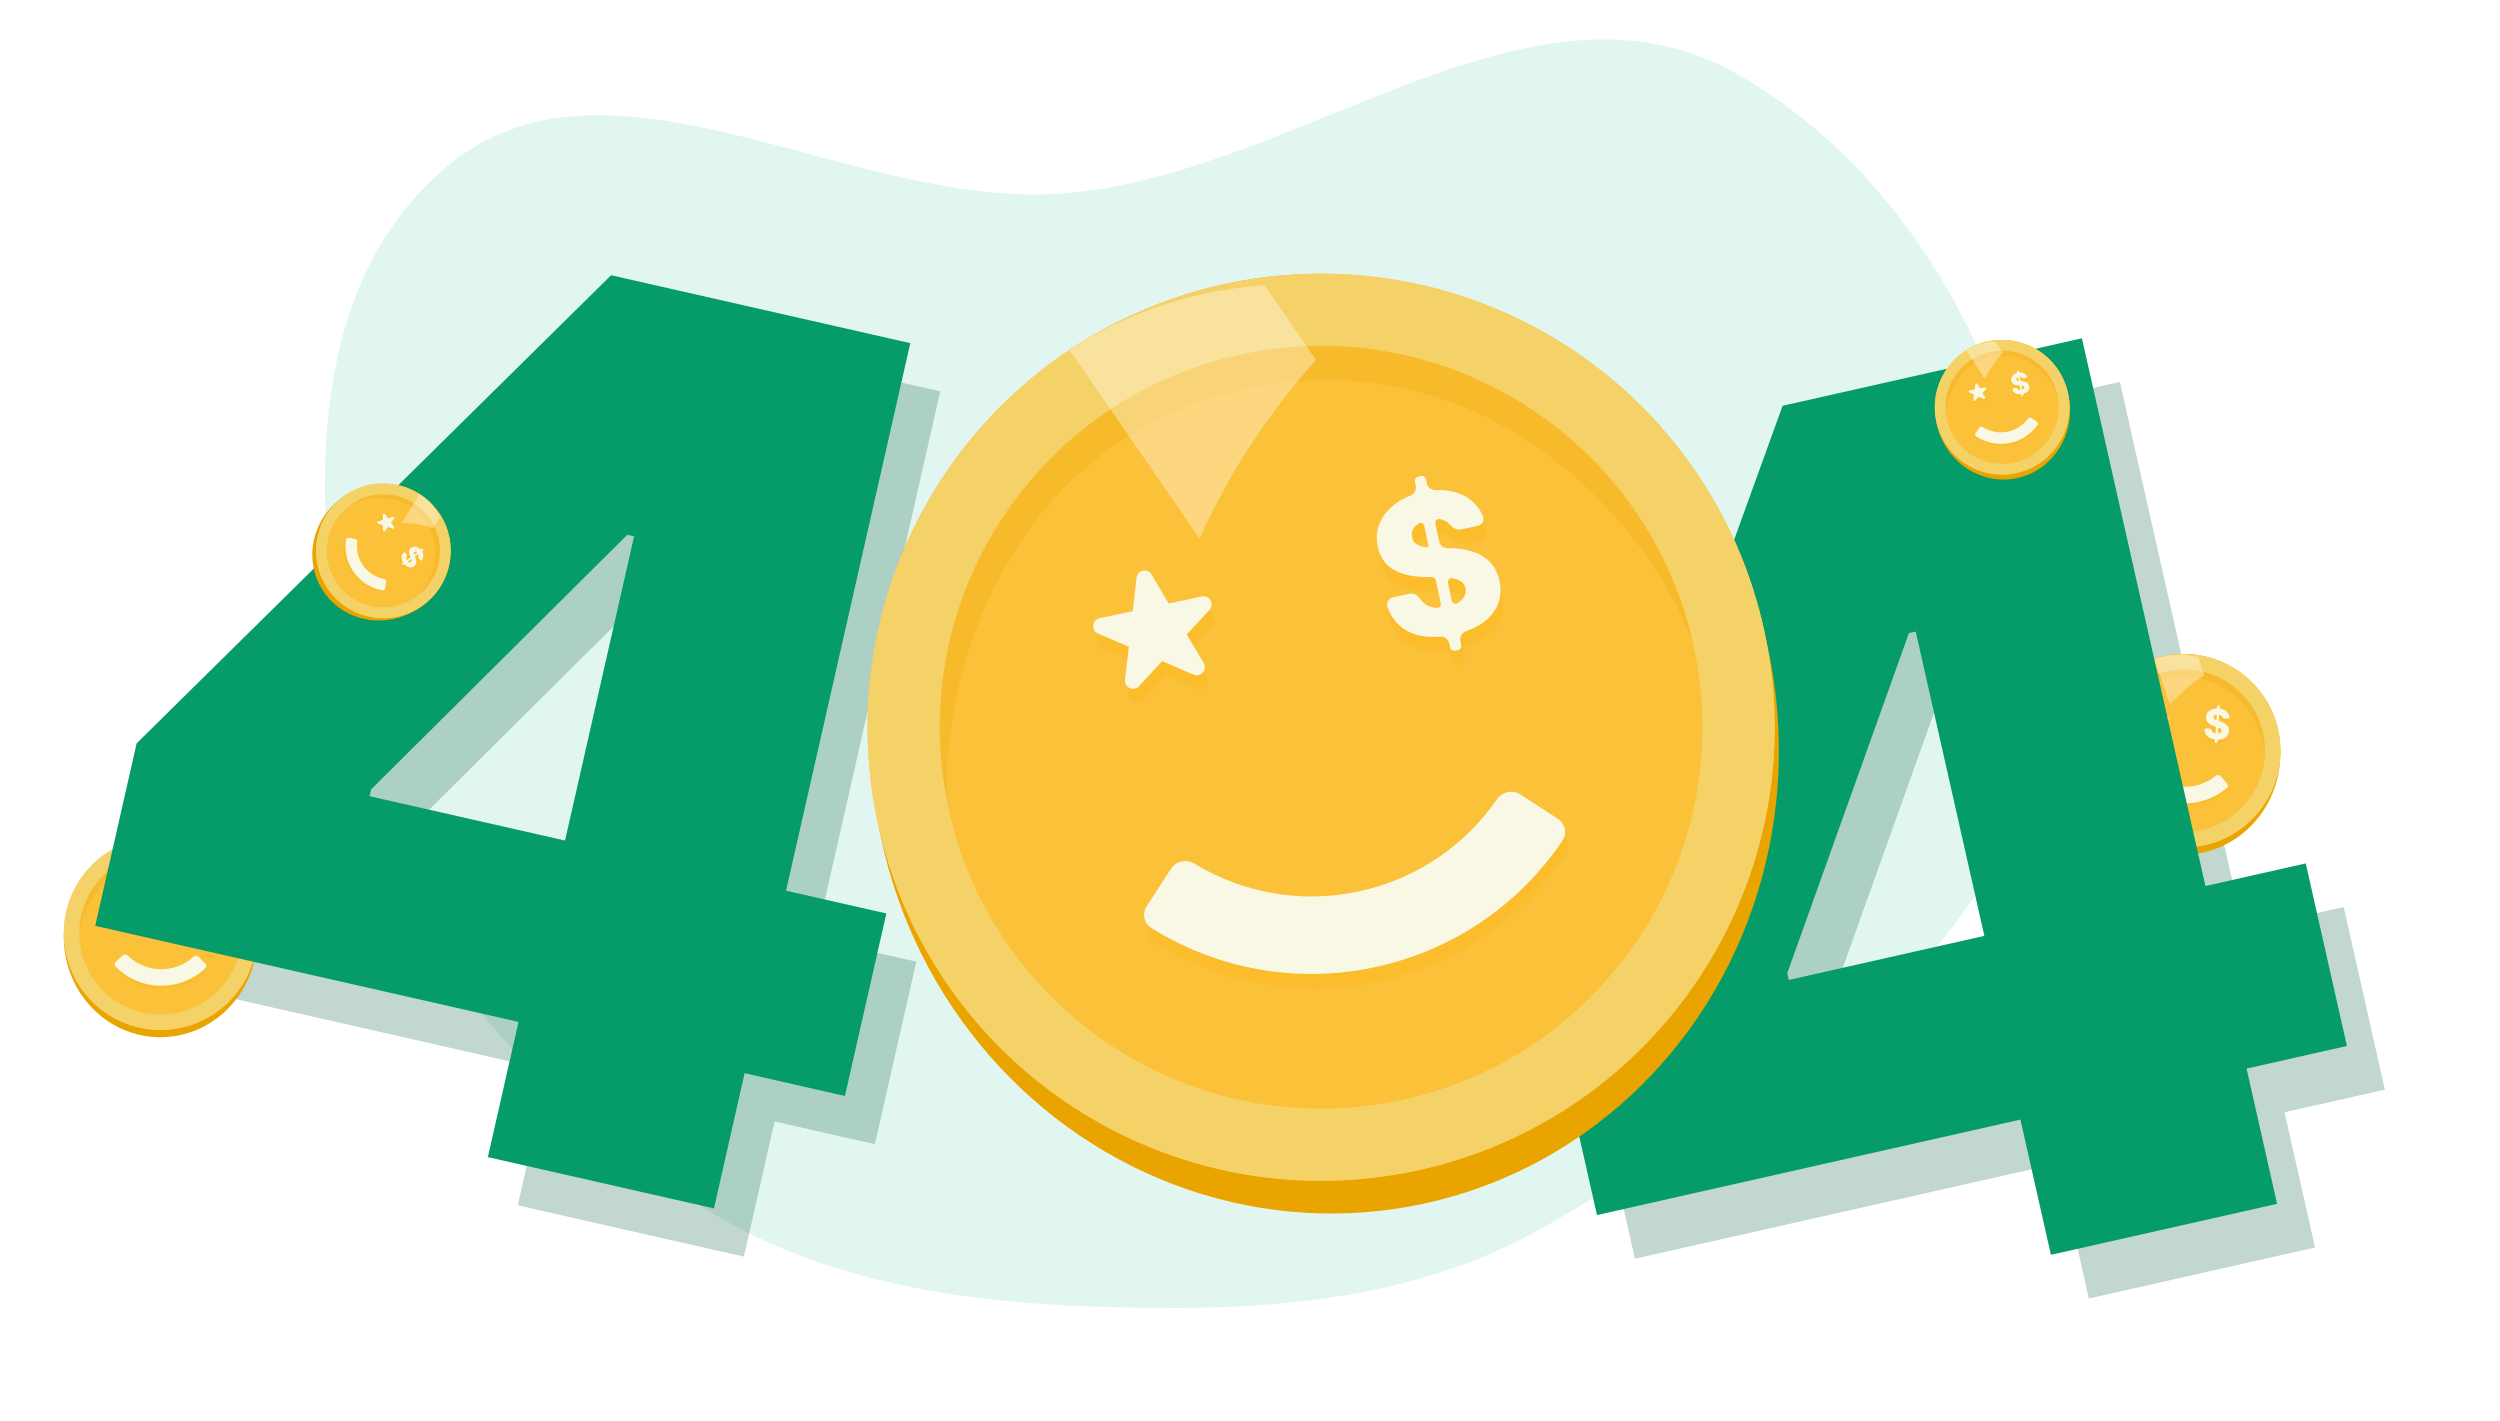 <svg width="978" height="556" viewBox="0 0 978 556" fill="none" xmlns="http://www.w3.org/2000/svg">
<rect width="978" height="530" transform="translate(0 0.5)" fill="white"/>
<path fill-rule="evenodd" clip-rule="evenodd" d="M415.297 75.698C507.922 68.918 598.307 -16.93 679.167 28.754C765.752 77.673 811.711 192.628 796.097 290.844C781.658 381.678 686.788 430.808 607.77 477.877C552.869 510.58 490.23 513.432 426.371 511.078C368.062 508.929 311.743 499.26 264.354 465.219C208.32 424.97 158.104 374.753 142.902 307.458C124.291 225.074 109.779 120.458 174.106 65.727C237.816 11.521 331.871 81.805 415.297 75.698Z" fill="#E2F6F1"/>
<g style="mix-blend-mode:multiply" opacity="0.24" filter="url(#filter0_f_1317_13226)">
<path d="M48.962 381.058L65.164 309.656L250.774 126.54L315.949 141.329L294.346 236.532L257.103 228.08L156.877 327.687L156.277 330.331L358.454 376.21L342.252 447.612L48.962 381.058ZM202.559 471.526L219.512 396.818L228.558 366.198L281.366 133.482L367.824 153.101L291.012 491.598L202.559 471.526Z" fill="#02563A"/>
</g>
<g style="mix-blend-mode:multiply" opacity="0.24" filter="url(#filter1_f_1317_13226)">
<path d="M639.579 492.41L623.474 420.986L712.205 175.814L777.401 161.114L798.874 256.345L761.619 264.745L714.019 397.79L714.616 400.435L916.856 354.834L932.96 426.258L639.579 492.41ZM817.159 507.965L800.309 433.235L795.296 401.702L742.807 168.914L829.291 149.413L905.639 488.015L817.159 507.965Z" fill="#02563A"/>
</g>
<g filter="url(#filter2_d_1317_13226)">
<ellipse cx="62.784" cy="365.386" rx="37.832" ry="39.244" transform="rotate(1.118 62.784 365.386)" fill="#E9A400"/>
<circle cx="62.812" cy="363.974" r="37.832" transform="rotate(1.118 62.812 363.974)" fill="#FAC139"/>
<g style="mix-blend-mode:multiply" opacity="0.24">
<path d="M63.234 335.086C42.271 334.677 32.709 353.378 31.067 362.79L30.108 358.865L34.246 344.592L45.263 334.735L57.901 328.628L78.72 332.564L92.667 343.802L96.358 362.088L94.579 364.03C93.541 354.503 84.198 335.495 63.234 335.086Z" fill="#E9A400"/>
</g>
<g style="mix-blend-mode:multiply" opacity="0.24">
<path fill-rule="evenodd" clip-rule="evenodd" d="M75.111 361.515C74.923 361.511 74.774 361.356 74.778 361.169L74.785 360.808C74.792 360.447 74.514 360.147 74.157 360.093C73.623 360.011 73.136 359.876 72.696 359.688C71.966 359.376 71.403 358.913 71.006 358.299C70.712 357.843 70.528 357.301 70.456 356.672C70.413 356.297 70.73 355.992 71.108 356L72.522 356.027C72.881 356.034 73.154 356.328 73.277 356.665C73.322 356.787 73.379 356.899 73.449 357.002C73.625 357.26 73.869 357.459 74.183 357.596C74.274 357.635 74.369 357.669 74.468 357.698C74.664 357.755 74.848 357.598 74.852 357.394L74.89 355.435C74.893 355.277 74.787 355.138 74.635 355.099L74.049 354.95C73.029 354.695 72.229 354.298 71.65 353.761C71.07 353.22 70.791 352.5 70.813 351.6C70.823 350.866 71.032 350.227 71.44 349.682C71.848 349.137 72.405 348.718 73.113 348.422C73.513 348.256 73.942 348.139 74.403 348.072C74.756 348.02 75.04 347.734 75.047 347.377L75.054 347.014C75.058 346.827 75.213 346.678 75.4 346.682L75.67 346.687C75.857 346.691 76.006 346.845 76.002 347.033L75.995 347.391C75.988 347.749 76.263 348.046 76.615 348.111C77.085 348.196 77.512 348.333 77.899 348.522C78.252 348.691 78.562 348.894 78.829 349.131C79.072 349.345 79.279 349.587 79.451 349.856C79.698 350.242 79.859 350.667 79.935 351.131C79.996 351.504 79.678 351.808 79.3 351.801L77.866 351.773C77.515 351.766 77.249 351.477 77.087 351.166C77.005 351.01 76.893 350.874 76.751 350.76C76.629 350.659 76.484 350.577 76.317 350.516C76.122 350.444 75.933 350.603 75.929 350.81L75.898 352.352C75.892 352.668 76.106 352.947 76.413 353.023L76.498 353.044C77.081 353.183 77.594 353.364 78.037 353.585C78.484 353.806 78.857 354.066 79.155 354.366C79.458 354.665 79.684 355.008 79.835 355.393C79.986 355.779 80.058 356.209 80.053 356.684C80.043 357.091 79.979 357.465 79.861 357.807C79.762 358.095 79.624 358.361 79.449 358.603C79.064 359.132 78.519 359.533 77.811 359.805C77.389 359.969 76.915 360.08 76.39 360.138C76.031 360.178 75.74 360.467 75.733 360.829L75.726 361.188C75.722 361.375 75.568 361.524 75.38 361.52L75.111 361.515ZM76.275 357.677C76.243 357.689 76.21 357.7 76.177 357.71C75.979 357.77 75.796 357.604 75.8 357.397L75.83 355.881C75.834 355.654 76.058 355.494 76.267 355.583C76.28 355.589 76.293 355.595 76.305 355.6C76.316 355.605 76.327 355.61 76.338 355.615C76.617 355.736 76.822 355.879 76.954 356.044C77.086 356.205 77.152 356.398 77.151 356.622C77.143 356.862 77.063 357.072 76.913 357.255C76.763 357.437 76.55 357.578 76.275 357.677ZM74.606 350.48C74.802 350.416 74.985 350.583 74.981 350.79L74.948 352.446C74.946 352.543 74.852 352.61 74.761 352.576C74.592 352.511 74.442 352.441 74.311 352.363L74.211 352.298C74.063 352.191 73.95 352.069 73.871 351.932C73.797 351.795 73.765 351.638 73.776 351.461C73.781 351.332 73.807 351.212 73.854 351.102C73.886 351.027 73.927 350.957 73.978 350.891C74.105 350.723 74.292 350.594 74.541 350.502C74.562 350.494 74.584 350.487 74.606 350.48ZM52.742 352.263L51.911 349.58C51.718 348.956 50.84 348.939 50.623 349.555L49.688 352.203L46.863 352.143C46.2 352.129 45.913 352.976 46.447 353.368L48.689 355.015L47.756 357.624C47.535 358.243 48.234 358.784 48.777 358.413L51.125 356.812L53.41 358.504C53.938 358.895 54.658 358.382 54.461 357.755L53.631 355.112L55.935 353.553C56.484 353.182 56.23 352.324 55.567 352.313L52.742 352.263ZM80.255 378.974C75.624 383.268 69.396 385.84 62.585 385.707C55.774 385.574 49.651 382.761 45.191 378.29C44.674 377.771 44.707 376.934 45.235 376.427L47.924 373.84C48.481 373.305 49.37 373.346 49.922 373.886C53.229 377.12 57.725 379.149 62.711 379.247C67.697 379.344 72.269 377.492 75.699 374.389C76.272 373.871 77.162 373.864 77.698 374.421L80.284 377.111C80.791 377.638 80.791 378.476 80.255 378.974Z" fill="#FDB002"/>
</g>
<path fill-rule="evenodd" clip-rule="evenodd" d="M75.135 360.292C74.947 360.288 74.798 360.133 74.802 359.946L74.809 359.585C74.816 359.223 74.538 358.924 74.181 358.869C73.647 358.788 73.16 358.653 72.72 358.465C71.99 358.153 71.427 357.69 71.03 357.076C70.736 356.62 70.552 356.078 70.48 355.449C70.437 355.073 70.754 354.769 71.132 354.777L72.546 354.804C72.905 354.811 73.178 355.105 73.301 355.442C73.346 355.564 73.403 355.676 73.472 355.779C73.649 356.037 73.893 356.235 74.207 356.373C74.298 356.412 74.393 356.446 74.492 356.475C74.688 356.532 74.871 356.375 74.876 356.171L74.914 354.211C74.917 354.054 74.811 353.915 74.658 353.876L74.073 353.727C73.053 353.471 72.253 353.075 71.674 352.538C71.094 351.997 70.815 351.277 70.837 350.377C70.847 349.643 71.056 349.004 71.464 348.459C71.872 347.914 72.429 347.495 73.137 347.199C73.536 347.032 73.966 346.916 74.426 346.849C74.78 346.797 75.064 346.511 75.071 346.154L75.078 345.791C75.082 345.604 75.237 345.455 75.424 345.458L75.694 345.464C75.881 345.467 76.03 345.622 76.026 345.81L76.019 346.168C76.012 346.526 76.286 346.823 76.639 346.887C77.109 346.973 77.536 347.11 77.923 347.298C78.275 347.468 78.586 347.671 78.853 347.908C79.096 348.122 79.303 348.364 79.475 348.633C79.722 349.018 79.883 349.443 79.959 349.908C80.02 350.28 79.701 350.585 79.324 350.578L77.89 350.55C77.538 350.543 77.273 350.254 77.111 349.943C77.029 349.786 76.917 349.651 76.775 349.537C76.652 349.435 76.508 349.354 76.34 349.293C76.146 349.221 75.957 349.38 75.952 349.587L75.922 351.128C75.916 351.445 76.13 351.724 76.437 351.8L76.522 351.821C77.105 351.96 77.618 352.14 78.061 352.361C78.508 352.582 78.881 352.843 79.179 353.142C79.482 353.442 79.708 353.785 79.859 354.17C80.009 354.556 80.082 354.986 80.076 355.461C80.066 355.867 80.002 356.242 79.885 356.584C79.786 356.872 79.648 357.137 79.472 357.38C79.088 357.909 78.542 358.31 77.835 358.582C77.413 358.746 76.939 358.857 76.414 358.915C76.054 358.955 75.764 359.244 75.757 359.606L75.75 359.964C75.746 360.152 75.591 360.301 75.404 360.297L75.135 360.292ZM76.299 356.454C76.267 356.466 76.234 356.477 76.201 356.487C76.002 356.547 75.82 356.381 75.824 356.174L75.853 354.658C75.858 354.43 76.082 354.27 76.291 354.36C76.304 354.366 76.317 354.372 76.329 354.377C76.34 354.382 76.351 354.387 76.362 354.392C76.641 354.513 76.846 354.656 76.978 354.821C77.11 354.982 77.175 355.175 77.175 355.399C77.166 355.638 77.087 355.849 76.937 356.032C76.787 356.214 76.574 356.355 76.299 356.454ZM74.629 349.257C74.826 349.193 75.008 349.36 75.004 349.566L74.972 351.223C74.97 351.32 74.875 351.387 74.785 351.353C74.615 351.288 74.465 351.217 74.335 351.139L74.235 351.075C74.087 350.968 73.973 350.846 73.895 350.709C73.821 350.572 73.789 350.415 73.8 350.238C73.805 350.109 73.831 349.989 73.878 349.879C73.91 349.804 73.951 349.734 74.002 349.668C74.129 349.5 74.316 349.37 74.565 349.279C74.586 349.271 74.608 349.264 74.629 349.257ZM52.767 351.04L51.936 348.357C51.742 347.733 50.865 347.716 50.648 348.332L49.713 350.98L46.888 350.92C46.225 350.906 45.937 351.753 46.471 352.145L48.713 353.792L47.781 356.401C47.559 357.02 48.259 357.561 48.802 357.19L51.15 355.589L53.434 357.281C53.963 357.672 54.683 357.159 54.486 356.532L53.655 353.889L55.96 352.33C56.509 351.959 56.255 351.101 55.592 351.09L52.767 351.04ZM80.279 377.751C75.648 382.045 69.42 384.617 62.609 384.484C55.797 384.351 49.675 381.538 45.215 377.067C44.698 376.548 44.731 375.711 45.259 375.204L47.948 372.617C48.505 372.082 49.394 372.123 49.947 372.663C53.253 375.897 57.749 377.927 62.735 378.024C67.721 378.121 72.293 376.269 75.723 373.166C76.296 372.648 77.186 372.641 77.722 373.198L80.308 375.888C80.815 376.415 80.815 377.253 80.279 377.751Z" fill="#F9F8E4"/>
<path fill-rule="evenodd" clip-rule="evenodd" d="M62.074 401.799C82.964 402.207 100.229 385.603 100.637 364.713C101.044 343.822 84.44 326.557 63.55 326.15C42.66 325.742 25.395 342.346 24.987 363.236C24.579 384.127 41.184 401.392 62.074 401.799ZM62.191 395.777C44.627 395.434 30.667 380.918 31.009 363.354C31.352 345.79 45.868 331.829 63.432 332.172C80.996 332.515 94.957 347.031 94.614 364.595C94.271 382.159 79.755 396.12 62.191 395.777Z" fill="#F5D268"/>
<g clip-path="url(#clip0_1317_13226)">
<g style="mix-blend-mode:lighten" opacity="0.36" filter="url(#filter3_f_1317_13226)">
<path fill-rule="evenodd" clip-rule="evenodd" d="M72.419 319.565L109.057 305.19L117.105 325.703C112.691 324.517 108.063 323.843 103.288 323.75C93.641 323.562 84.503 325.765 76.44 329.814L72.419 319.565ZM69.351 334.038L64.839 322.54L49.521 328.55L56.503 346.347C60.122 341.607 64.46 337.451 69.351 334.038ZM92.356 437.725C95.186 438.213 98.088 438.493 101.048 438.551C104.139 438.611 107.178 438.426 110.146 438.014L121.719 467.512L106.401 473.522L92.356 437.725ZM118.216 436.289C131.846 432.326 143.416 423.437 150.823 411.641L165.937 450.162L129.3 464.537L118.216 436.289Z" fill="white"/>
</g>
</g>
</g>
<g filter="url(#filter4_d_1317_13226)">
<ellipse cx="854.197" cy="293.986" rx="37.832" ry="39.244" transform="rotate(3.999 854.197 293.986)" fill="#E9A400"/>
<circle cx="854.296" cy="292.578" r="37.832" transform="rotate(3.999 854.296 292.578)" fill="#FAC139"/>
<g style="mix-blend-mode:multiply" opacity="0.24">
<path d="M856.17 263.747C835.254 262.285 824.764 280.482 822.651 289.8L821.89 285.831L826.74 271.784L838.239 262.493L851.168 257.029L871.763 262.007L885.128 273.932L887.894 292.38L886.02 294.23C885.462 284.663 877.087 265.209 856.17 263.747Z" fill="#E9A400"/>
</g>
<g style="mix-blend-mode:multiply" opacity="0.24">
<path fill-rule="evenodd" clip-rule="evenodd" d="M866.702 290.74C866.515 290.727 866.374 290.565 866.388 290.378L866.413 290.017C866.438 289.657 866.175 289.344 865.821 289.271C865.292 289.163 864.813 289.004 864.383 288.794C863.669 288.446 863.13 287.955 862.765 287.322C862.494 286.852 862.338 286.301 862.297 285.669C862.273 285.292 862.605 285.004 862.982 285.031L864.393 285.129C864.751 285.154 865.009 285.461 865.115 285.804C865.153 285.928 865.205 286.043 865.269 286.149C865.432 286.416 865.667 286.626 865.973 286.779C866.062 286.823 866.155 286.862 866.253 286.896C866.446 286.962 866.637 286.815 866.651 286.611L866.788 284.656C866.799 284.499 866.7 284.355 866.549 284.308L865.973 284.13C864.966 283.824 864.187 283.387 863.636 282.822C863.084 282.253 862.842 281.52 862.909 280.622C862.956 279.889 863.197 279.261 863.631 278.738C864.066 278.214 864.644 277.823 865.365 277.563C865.773 277.417 866.208 277.322 866.671 277.278C867.027 277.245 867.325 276.973 867.35 276.617L867.375 276.255C867.388 276.068 867.55 275.927 867.737 275.94L868.006 275.959C868.193 275.972 868.334 276.134 868.321 276.321L868.296 276.678C868.271 277.036 868.53 277.346 868.879 277.428C869.343 277.537 869.764 277.695 870.14 277.903C870.484 278.09 870.784 278.308 871.039 278.559C871.27 278.785 871.465 279.036 871.624 279.314C871.851 279.711 871.99 280.144 872.043 280.612C872.085 280.987 871.752 281.275 871.375 281.249L869.944 281.149C869.593 281.124 869.343 280.822 869.196 280.503C869.122 280.343 869.017 280.202 868.881 280.081C868.764 279.974 868.624 279.885 868.46 279.815C868.269 279.734 868.072 279.883 868.057 280.09L867.95 281.628C867.928 281.944 868.127 282.233 868.43 282.325L868.514 282.35C869.089 282.518 869.593 282.724 870.024 282.967C870.459 283.21 870.818 283.489 871.101 283.803C871.389 284.117 871.597 284.471 871.729 284.864C871.859 285.256 871.91 285.69 871.881 286.164C871.85 286.569 871.768 286.94 871.633 287.276C871.519 287.558 871.369 287.816 871.181 288.05C870.771 288.559 870.206 288.932 869.486 289.168C869.056 289.311 868.577 289.398 868.05 289.429C867.688 289.451 867.384 289.725 867.359 290.086L867.334 290.444C867.32 290.631 867.158 290.772 866.971 290.759L866.702 290.74ZM868.058 286.966C868.025 286.976 867.992 286.985 867.958 286.993C867.757 287.044 867.583 286.869 867.598 286.662L867.704 285.149C867.72 284.922 867.951 284.774 868.155 284.874C868.179 284.886 868.202 284.897 868.225 284.909C868.497 285.044 868.695 285.198 868.819 285.369C868.942 285.537 868.998 285.732 868.986 285.956C868.966 286.195 868.876 286.401 868.717 286.576C868.558 286.751 868.338 286.881 868.058 286.966ZM866.753 279.693C866.952 279.64 867.126 279.815 867.112 280.022L866.996 281.675C866.989 281.771 866.891 281.833 866.802 281.795C866.637 281.721 866.49 281.643 866.364 281.559L866.267 281.49C866.124 281.375 866.018 281.248 865.946 281.107C865.879 280.967 865.855 280.808 865.875 280.632C865.887 280.503 865.918 280.385 865.971 280.277C866.006 280.204 866.051 280.136 866.106 280.073C866.241 279.911 866.434 279.791 866.687 279.712C866.708 279.706 866.73 279.699 866.753 279.693ZM844.827 280.375L844.132 277.654C843.97 277.021 843.095 276.96 842.847 277.564L841.78 280.162L838.962 279.96C838.3 279.912 837.97 280.744 838.484 281.163L840.641 282.92L839.578 285.479C839.326 286.086 839.997 286.661 840.558 286.319L842.984 284.838L845.18 286.642C845.688 287.059 846.433 286.583 846.268 285.947L845.571 283.265L847.951 281.824C848.518 281.481 848.307 280.612 847.646 280.567L844.827 280.375ZM870.962 308.435C866.122 312.491 859.772 314.747 852.977 314.271C846.18 313.796 840.207 310.679 835.978 305.989C835.487 305.446 835.562 304.611 836.115 304.131L838.931 301.683C839.514 301.176 840.399 301.262 840.924 301.829C844.064 305.225 848.452 307.478 853.427 307.826C858.402 308.174 863.061 306.554 866.643 303.627C867.241 303.138 868.13 303.177 868.637 303.76L871.085 306.576C871.565 307.129 871.523 307.965 870.962 308.435Z" fill="#FDB002"/>
</g>
<path fill-rule="evenodd" clip-rule="evenodd" d="M866.788 289.519C866.601 289.506 866.46 289.344 866.473 289.157L866.498 288.797C866.523 288.437 866.261 288.123 865.907 288.051C865.378 287.943 864.898 287.783 864.468 287.574C863.755 287.225 863.215 286.735 862.85 286.101C862.579 285.631 862.423 285.08 862.383 284.449C862.358 284.072 862.69 283.784 863.067 283.81L864.479 283.909C864.837 283.934 865.094 284.241 865.2 284.584C865.239 284.708 865.29 284.823 865.355 284.929C865.518 285.196 865.752 285.406 866.058 285.559C866.147 285.603 866.24 285.641 866.338 285.675C866.531 285.742 866.722 285.595 866.736 285.391L866.873 283.436C866.884 283.279 866.785 283.135 866.635 283.088L866.058 282.91C865.052 282.603 864.273 282.167 863.721 281.602C863.17 281.032 862.927 280.299 862.994 279.401C863.041 278.669 863.282 278.041 863.717 277.517C864.151 276.994 864.729 276.603 865.451 276.343C865.858 276.197 866.293 276.102 866.756 276.058C867.112 276.024 867.41 275.753 867.435 275.396L867.46 275.034C867.473 274.847 867.636 274.706 867.822 274.72L868.091 274.738C868.278 274.751 868.419 274.914 868.406 275.1L868.381 275.458C868.356 275.815 868.615 276.126 868.964 276.208C869.429 276.317 869.849 276.475 870.226 276.683C870.569 276.869 870.869 277.088 871.124 277.338C871.356 277.564 871.551 277.816 871.709 278.094C871.936 278.491 872.076 278.924 872.128 279.391C872.17 279.766 871.837 280.054 871.46 280.028L870.029 279.928C869.679 279.904 869.428 279.602 869.281 279.283C869.208 279.123 869.103 278.982 868.967 278.86C868.849 278.753 868.709 278.664 868.545 278.595C868.354 278.514 868.157 278.663 868.143 278.87L868.035 280.407C868.013 280.723 868.212 281.012 868.515 281.104L868.599 281.129C869.175 281.297 869.678 281.503 870.109 281.746C870.544 281.989 870.904 282.269 871.187 282.583C871.474 282.897 871.683 283.251 871.814 283.643C871.945 284.036 871.995 284.469 871.966 284.943C871.936 285.349 871.853 285.72 871.719 286.055C871.605 286.338 871.454 286.596 871.267 286.829C870.856 287.339 870.291 287.711 869.571 287.948C869.141 288.09 868.662 288.177 868.135 288.209C867.774 288.231 867.469 288.504 867.444 288.865L867.419 289.223C867.406 289.41 867.244 289.551 867.057 289.538L866.788 289.519ZM868.143 285.745C868.111 285.755 868.078 285.764 868.044 285.773C867.843 285.823 867.669 285.648 867.683 285.442L867.789 283.929C867.805 283.702 868.036 283.553 868.241 283.654C868.264 283.665 868.288 283.677 868.31 283.689C868.583 283.824 868.781 283.977 868.904 284.148C869.027 284.316 869.083 284.512 869.071 284.735C869.051 284.974 868.961 285.181 868.802 285.355C868.643 285.53 868.423 285.66 868.143 285.745ZM866.838 278.473C867.038 278.419 867.211 278.595 867.197 278.801L867.081 280.454C867.075 280.551 866.977 280.613 866.888 280.574C866.722 280.501 866.576 280.423 866.449 280.339L866.353 280.269C866.21 280.155 866.103 280.028 866.032 279.887C865.964 279.746 865.941 279.588 865.96 279.411C865.972 279.283 866.004 279.164 866.056 279.056C866.092 278.983 866.137 278.915 866.191 278.852C866.326 278.691 866.52 278.571 866.772 278.492C866.785 278.488 866.797 278.484 866.809 278.481C866.819 278.478 866.828 278.476 866.838 278.473ZM844.913 279.155L844.218 276.434C844.056 275.801 843.181 275.74 842.933 276.344L841.866 278.942L839.048 278.74C838.387 278.692 838.057 279.523 838.57 279.942L840.727 281.7L839.664 284.259C839.412 284.866 840.084 285.441 840.644 285.098L843.07 283.617L845.267 285.422C845.774 285.839 846.519 285.363 846.354 284.727L845.658 282.045L848.038 280.604C848.605 280.261 848.394 279.392 847.732 279.347L844.913 279.155ZM871.048 307.215C866.207 311.271 859.858 313.526 853.062 313.051C846.266 312.576 840.292 309.459 836.063 304.769C835.573 304.226 835.648 303.391 836.2 302.911L839.016 300.463C839.599 299.956 840.485 300.041 841.01 300.609C844.149 304.005 848.538 306.258 853.513 306.606C858.487 306.954 863.147 305.333 866.728 302.407C867.327 301.918 868.216 301.957 868.723 302.54L871.171 305.356C871.651 305.908 871.609 306.745 871.048 307.215Z" fill="#F9F8E4"/>
<path fill-rule="evenodd" clip-rule="evenodd" d="M851.657 330.318C872.5 331.775 890.578 316.06 892.036 295.217C893.493 274.373 877.777 256.295 856.934 254.838C836.091 253.381 818.013 269.096 816.556 289.94C815.099 310.783 830.814 328.861 851.657 330.318ZM852.077 324.309C834.553 323.084 821.339 307.884 822.565 290.36C823.79 272.835 838.989 259.622 856.514 260.847C874.039 262.072 887.252 277.272 886.027 294.797C884.801 312.321 869.602 325.534 852.077 324.309Z" fill="#F5D268"/>
<g clip-path="url(#clip1_1317_13226)">
<g style="mix-blend-mode:lighten" opacity="0.36" filter="url(#filter5_f_1317_13226)">
<path fill-rule="evenodd" clip-rule="evenodd" d="M866.123 248.708L903.437 236.193L910.444 257.084C906.095 255.678 901.507 254.773 896.742 254.439C887.117 253.766 877.88 255.507 869.624 259.146L866.123 248.708ZM862.331 263.009L858.403 251.298L842.802 256.53L848.881 274.656C852.733 270.104 857.275 266.171 862.331 263.009ZM880.095 367.721C882.897 368.35 885.782 368.776 888.734 368.982C891.818 369.198 894.863 369.166 897.848 368.903L907.924 398.946L892.323 404.178L880.095 367.721ZM905.995 367.587C919.807 364.314 931.809 356.017 939.8 344.609L952.958 383.841L915.644 396.356L905.995 367.587Z" fill="white"/>
</g>
</g>
</g>
<path d="M37.249 362.195L53.451 290.793L239.061 107.677L304.236 122.467L282.633 217.669L245.39 209.218L145.164 308.824L144.564 311.469L346.742 357.347L330.539 428.749L37.249 362.195ZM190.846 452.663L207.799 377.956L216.845 347.335L269.654 114.619L356.111 134.238L279.299 472.735L190.846 452.663Z" fill="#059C69"/>
<path d="M624.734 475.333L608.629 403.909L697.36 158.737L762.556 144.037L784.028 239.268L746.774 247.669L699.174 380.713L699.77 383.359L902.011 337.758L918.115 409.181L624.734 475.333ZM802.314 490.889L785.464 416.158L780.451 384.625L727.962 151.837L814.446 132.336L890.794 470.938L802.314 490.889Z" fill="#059C69"/>
<g filter="url(#filter6_d_1317_13226)">
<ellipse cx="506.196" cy="272.977" rx="177.417" ry="184.037" transform="rotate(-12.001 506.196 272.977)" fill="#E9A400"/>
<circle cx="504.82" cy="266.502" r="177.417" transform="rotate(-12.001 504.82 266.502)" fill="#FAC139"/>
<g style="mix-blend-mode:multiply" opacity="0.24">
<path d="M476.001 134.111C379.82 154.556 356.058 250.147 358.574 294.883L350.017 277.977L353.722 208.382L393.548 151.638L444.768 110.294L544.045 106.111L619.705 142.592L656.024 222.178L649.965 232.942C635.085 190.534 572.181 113.666 476.001 134.111Z" fill="#E9A400"/>
</g>
<g style="mix-blend-mode:multiply" opacity="0.24">
<path fill-rule="evenodd" clip-rule="evenodd" d="M558.375 242.177C557.515 242.36 556.67 241.811 556.488 240.951L556.135 239.294C555.783 237.637 554.195 236.565 552.505 236.696C549.98 236.891 547.613 236.794 545.404 236.404C541.737 235.756 538.671 234.241 536.206 231.858C534.376 230.089 532.961 227.807 531.962 225.013C531.365 223.344 532.489 221.617 534.223 221.248L540.713 219.869C542.359 219.519 543.917 220.571 544.839 221.979C545.172 222.489 545.553 222.94 545.98 223.334C547.06 224.327 548.388 224.972 549.967 225.265C550.424 225.348 550.894 225.402 551.379 225.428C552.335 225.48 553.005 224.57 552.806 223.633L550.895 214.642C550.741 213.919 550.11 213.397 549.372 213.382L546.541 213.323C541.609 213.243 537.532 212.282 534.315 210.448C531.094 208.594 529.053 205.603 528.194 201.469C527.46 198.107 527.735 194.964 529.017 192.041C530.299 189.119 532.398 186.61 535.315 184.507C536.963 183.32 538.802 182.329 540.832 181.533C542.393 180.922 543.385 179.313 543.036 177.673L542.683 176.009C542.5 175.15 543.049 174.305 543.908 174.122L545.145 173.859C546.005 173.676 546.85 174.225 547.033 175.085L547.382 176.727C547.731 178.371 549.3 179.437 550.979 179.355C553.214 179.246 555.314 179.415 557.279 179.866C559.07 180.263 560.703 180.86 562.177 181.658C563.512 182.378 564.718 183.261 565.791 184.308C567.328 185.806 568.517 187.575 569.358 189.616C570.032 191.253 568.902 192.982 567.17 193.35L560.588 194.749C558.978 195.092 557.458 194.055 556.384 192.807C555.845 192.181 555.19 191.682 554.418 191.31C553.752 190.978 553.004 190.76 552.175 190.657C551.21 190.538 550.515 191.466 550.717 192.416L552.22 199.487C552.529 200.94 553.801 201.985 555.285 202.007L555.695 202.013C558.508 202.027 561.041 202.304 563.3 202.842C565.576 203.376 567.556 204.171 569.238 205.22C570.939 206.265 572.338 207.589 573.437 209.189C574.534 210.79 575.323 212.678 575.804 214.854C576.191 216.721 576.298 218.501 576.125 220.187C575.977 221.608 575.632 222.966 575.088 224.259C573.896 227.086 571.83 229.498 568.891 231.495C567.136 232.692 565.09 233.703 562.754 234.528C561.154 235.093 560.134 236.72 560.487 238.38L560.837 240.027C561.02 240.886 560.471 241.731 559.612 241.914L558.375 242.177ZM559.606 223.41C559.473 223.497 559.336 223.582 559.194 223.664C558.353 224.15 557.343 223.587 557.141 222.636L555.662 215.681C555.44 214.637 556.291 213.668 557.342 213.856C557.464 213.878 557.584 213.9 557.701 213.924C559.105 214.181 560.194 214.616 560.972 215.229C561.745 215.825 562.25 216.635 562.485 217.658C562.702 218.761 562.564 219.809 562.073 220.802C561.581 221.796 560.759 222.665 559.606 223.41ZM544.323 192.314C545.154 191.815 546.163 192.382 546.365 193.33L547.98 200.931C548.075 201.375 547.713 201.781 547.263 201.722C546.42 201.606 545.66 201.445 544.98 201.228L544.456 201.041C543.665 200.709 543.018 200.273 542.516 199.73C542.03 199.184 541.717 198.5 541.579 197.679C541.465 197.085 541.456 196.51 541.552 195.955C541.618 195.58 541.733 195.215 541.895 194.861C542.296 193.96 543.013 193.168 544.051 192.486C544.139 192.427 544.23 192.37 544.323 192.314ZM446.364 223.73L439.714 212.362C438.167 209.717 434.142 210.573 433.804 213.618L432.353 226.708L419.387 229.439C416.345 230.08 415.932 234.254 418.79 235.478L430.783 240.616L429.3 253.524C428.948 256.586 432.718 258.31 434.804 256.041L443.825 246.229L456.059 251.523C458.887 252.747 461.63 249.639 460.063 246.985L453.457 235.796L462.323 226.225C464.435 223.944 462.36 220.299 459.321 220.951L446.364 223.73ZM600.451 316.442C583.873 340.982 558.166 359.357 526.916 365.999C495.665 372.642 464.707 366.313 439.58 350.638C436.667 348.822 435.926 344.963 437.796 342.084L447.325 327.409C449.3 324.369 453.402 323.61 456.502 325.49C475.045 336.741 497.74 341.224 520.616 336.362C543.49 331.499 562.4 318.172 574.763 300.352C576.83 297.373 580.886 296.397 583.927 298.372L598.602 307.902C601.48 309.771 602.373 313.598 600.451 316.442Z" fill="#FDB002"/>
</g>
<path fill-rule="evenodd" clip-rule="evenodd" d="M557.181 236.565C556.321 236.748 555.476 236.199 555.294 235.34L554.941 233.682C554.589 232.025 553.001 230.953 551.312 231.084C548.786 231.279 546.419 231.182 544.21 230.792C540.543 230.144 537.477 228.629 535.012 226.246C533.182 224.477 531.767 222.195 530.768 219.402C530.171 217.732 531.295 216.005 533.029 215.637L539.519 214.257C541.165 213.907 542.723 214.959 543.645 216.367C543.978 216.877 544.359 217.328 544.786 217.722C545.866 218.715 547.194 219.36 548.773 219.653C549.23 219.736 549.7 219.791 550.185 219.817C551.141 219.868 551.811 218.958 551.612 218.021L549.701 209.03C549.547 208.308 548.917 207.786 548.178 207.77L545.347 207.711C540.415 207.631 536.338 206.671 533.121 204.836C529.9 202.982 527.86 199.992 527 195.857C526.266 192.495 526.541 189.352 527.823 186.43C529.105 183.507 531.204 180.998 534.121 178.895C535.769 177.708 537.608 176.717 539.638 175.921C541.199 175.31 542.191 173.701 541.843 172.061L541.489 170.397C541.306 169.538 541.855 168.693 542.714 168.51L543.952 168.247C544.811 168.065 545.656 168.613 545.839 169.473L546.188 171.115C546.537 172.759 548.106 173.825 549.785 173.743C552.02 173.634 554.12 173.803 556.085 174.254C557.876 174.651 559.509 175.249 560.983 176.047C562.318 176.767 563.524 177.649 564.597 178.696C566.134 180.194 567.323 181.964 568.164 184.005C568.839 185.641 567.708 187.371 565.976 187.739L559.394 189.138C557.784 189.48 556.264 188.444 555.19 187.195C554.651 186.569 553.996 186.07 553.225 185.698C552.558 185.366 551.81 185.148 550.981 185.046C550.016 184.927 549.321 185.854 549.523 186.804L551.026 193.875C551.335 195.328 552.607 196.374 554.091 196.396L554.501 196.402C557.314 196.415 559.848 196.693 562.106 197.23C564.382 197.764 566.362 198.559 568.044 199.608C569.746 200.653 571.144 201.978 572.243 203.578C573.34 205.178 574.129 207.067 574.611 209.243C574.997 211.109 575.104 212.889 574.931 214.575C574.784 215.996 574.438 217.354 573.894 218.648C572.702 221.474 570.636 223.886 567.697 225.883C565.943 227.081 563.896 228.092 561.56 228.916C559.96 229.481 558.941 231.108 559.294 232.768L559.644 234.415C559.826 235.275 559.278 236.119 558.418 236.302L557.181 236.565ZM558.412 217.798C558.279 217.886 558.142 217.97 558 218.052C557.159 218.539 556.149 217.975 555.947 217.025L554.468 210.069C554.246 209.025 555.098 208.056 556.148 208.244C556.27 208.266 556.39 208.289 556.507 208.312C557.911 208.569 559 209.005 559.778 209.617C560.551 210.213 561.056 211.023 561.291 212.046C561.508 213.15 561.37 214.197 560.879 215.19C560.387 216.184 559.565 217.053 558.412 217.798ZM543.129 186.703C543.96 186.204 544.969 186.77 545.171 187.719L546.787 195.319C546.881 195.763 546.519 196.169 546.069 196.11C545.226 195.994 544.466 195.833 543.786 195.616L543.262 195.429C542.471 195.097 541.824 194.661 541.322 194.119C540.836 193.572 540.524 192.889 540.385 192.067C540.271 191.473 540.262 190.899 540.358 190.343C540.424 189.968 540.539 189.603 540.702 189.249C541.102 188.348 541.82 187.556 542.857 186.874C542.945 186.816 543.036 186.759 543.129 186.703ZM445.173 218.118L438.522 206.75C436.975 204.105 432.95 204.961 432.613 208.006L431.162 221.097L418.195 223.828C415.153 224.468 414.741 228.643 417.598 229.867L429.591 235.004L428.108 247.912C427.757 250.974 431.527 252.698 433.612 250.429L442.633 240.617L454.867 245.912C457.695 247.136 460.438 244.027 458.871 241.373L452.265 230.184L461.131 220.613C463.244 218.332 461.169 214.687 458.129 215.339L445.173 218.118ZM599.258 310.83C582.68 335.371 556.973 353.745 525.723 360.388C494.473 367.031 463.514 360.702 438.387 345.027C435.475 343.21 434.733 339.352 436.603 336.473L446.133 321.798C448.107 318.757 452.21 317.998 455.309 319.879C473.852 331.13 496.547 335.613 519.423 330.75C542.298 325.888 561.207 312.56 573.57 294.74C575.637 291.761 579.693 290.786 582.734 292.76L597.409 302.29C600.288 304.16 601.18 307.986 599.258 310.83Z" fill="#F9F8E4"/>
<path fill-rule="evenodd" clip-rule="evenodd" d="M541.709 440.042C637.553 419.668 698.734 325.458 678.36 229.613C657.986 133.768 563.774 72.589 467.93 92.962C372.087 113.336 310.906 207.547 331.28 303.392C351.654 399.237 445.866 460.415 541.709 440.042ZM535.836 412.411C455.252 429.541 376.04 378.101 358.911 297.518C341.781 216.936 393.22 137.723 473.804 120.593C554.388 103.463 633.6 154.904 650.729 235.486C667.859 316.069 616.42 395.281 535.836 412.411Z" fill="#F5D268"/>
<g clip-path="url(#clip2_1317_13226)">
<g style="mix-blend-mode:lighten" opacity="0.36" filter="url(#filter7_f_1317_13226)">
<path fill-rule="evenodd" clip-rule="evenodd" d="M501.433 53.448L653.465 -51.203L712.056 33.915C690.633 33.199 668.78 35.048 646.871 39.706C602.609 49.114 563.219 68.9 530.706 95.975L501.433 53.448ZM502.823 122.816L469.978 75.101L406.413 118.856L457.248 192.708C468.73 167.209 484.118 143.609 502.823 122.816ZM718.258 571.891C731.702 571.104 745.256 569.297 758.833 566.411C773.015 563.396 786.697 559.316 799.813 554.272L884.071 676.678L820.506 720.433L718.258 571.891ZM834.839 537.806C892.873 505.199 936.252 452.282 957.527 390.525L1067.56 550.374L915.526 655.025L834.839 537.806Z" fill="white"/>
</g>
</g>
</g>
<g filter="url(#filter8_df_1317_13226)">
<ellipse cx="129.169" cy="196.061" rx="26.337" ry="27.319" transform="rotate(54.257 129.169 196.061)" fill="#E9A400"/>
<circle cx="129.966" cy="195.487" r="26.337" transform="rotate(54.257 129.966 195.487)" fill="#FAC139"/>
<g style="mix-blend-mode:multiply" opacity="0.24">
<path d="M146.234 183.659C137.707 171.812 123.298 174.296 117.37 177.312L119.155 175.139L128.834 171.483L138.924 173.503L147.603 177.992L154.105 191.232L153.67 203.693L145.027 213.384L143.202 213.204C148.075 208.648 154.76 195.506 146.234 183.659Z" fill="#E9A400"/>
</g>
<g style="mix-blend-mode:multiply" opacity="0.24">
<path fill-rule="evenodd" clip-rule="evenodd" d="M136.473 201.311C136.396 201.205 136.42 201.058 136.526 200.981L136.73 200.835C136.934 200.688 136.985 200.408 136.867 200.186C136.689 199.855 136.561 199.527 136.482 199.204C136.351 198.667 136.373 198.159 136.55 197.682C136.681 197.328 136.906 196.999 137.226 196.696C137.417 196.515 137.719 196.565 137.873 196.779L138.448 197.578C138.594 197.781 138.544 198.055 138.408 198.265C138.359 198.34 138.32 198.419 138.292 198.501C138.222 198.707 138.214 198.926 138.268 199.158C138.284 199.225 138.305 199.292 138.33 199.359C138.38 199.493 138.544 199.529 138.66 199.446L139.767 198.649C139.856 198.585 139.889 198.468 139.847 198.367L139.686 197.979C139.402 197.304 139.289 196.692 139.346 196.146C139.405 195.597 139.69 195.141 140.2 194.777C140.613 194.476 141.057 194.326 141.53 194.326C142.004 194.325 142.471 194.46 142.931 194.731C143.19 194.884 143.435 195.075 143.664 195.303C143.841 195.478 144.119 195.517 144.321 195.372L144.526 195.224C144.631 195.148 144.779 195.172 144.855 195.278L144.965 195.43C145.041 195.536 145.017 195.684 144.911 195.76L144.709 195.906C144.506 196.051 144.455 196.328 144.567 196.552C144.715 196.849 144.818 197.144 144.874 197.438C144.927 197.705 144.943 197.963 144.923 198.211C144.905 198.435 144.857 198.652 144.779 198.86C144.667 199.159 144.498 199.426 144.271 199.662C144.089 199.852 143.786 199.801 143.633 199.588L143.049 198.777C142.907 198.579 142.957 198.31 143.062 198.09C143.115 197.979 143.144 197.86 143.148 197.733C143.153 197.623 143.138 197.508 143.102 197.39C143.061 197.251 142.893 197.212 142.776 197.297L141.905 197.923C141.726 198.052 141.66 198.287 141.746 198.491L141.77 198.547C141.936 198.93 142.05 199.29 142.112 199.63C142.175 199.971 142.186 200.287 142.144 200.578C142.103 200.872 142.007 201.141 141.855 201.386C141.703 201.631 141.494 201.851 141.227 202.047C140.996 202.211 140.761 202.332 140.521 202.409C140.32 202.474 140.114 202.508 139.906 202.511C139.451 202.518 139 202.382 138.553 202.102C138.285 201.935 138.025 201.717 137.774 201.449C137.601 201.265 137.319 201.224 137.115 201.371L136.912 201.517C136.806 201.593 136.658 201.569 136.582 201.464L136.473 201.311ZM139.096 200.357C139.076 200.344 139.057 200.33 139.037 200.316C138.921 200.231 138.937 200.06 139.054 199.976L139.911 199.359C140.039 199.266 140.222 199.324 140.259 199.478C140.263 199.496 140.267 199.514 140.271 199.531C140.32 199.737 140.326 199.911 140.289 200.053C140.255 200.194 140.175 200.311 140.05 200.404C139.913 200.5 139.762 200.543 139.598 200.536C139.434 200.529 139.266 200.469 139.096 200.357ZM142.408 196.422C142.526 196.505 142.509 196.676 142.392 196.76L141.456 197.434C141.401 197.473 141.324 197.448 141.305 197.383C141.271 197.262 141.247 197.149 141.236 197.044L141.23 196.961C141.228 196.834 141.249 196.72 141.292 196.619C141.338 196.521 141.412 196.437 141.515 196.369C141.589 196.318 141.667 196.283 141.748 196.263C141.803 196.249 141.859 196.243 141.917 196.244C142.063 196.245 142.214 196.295 142.369 196.395C142.376 196.4 142.383 196.405 142.391 196.41C142.397 196.414 142.402 196.418 142.408 196.422ZM132.285 184.988L133.432 183.405C133.699 183.037 133.342 182.541 132.908 182.677L131.042 183.262L129.896 181.664C129.628 181.289 129.036 181.482 129.04 181.944L129.059 183.88L127.216 184.45C126.779 184.585 126.77 185.201 127.203 185.349L129.076 185.988L129.087 187.967C129.09 188.424 129.676 188.611 129.943 188.239L131.069 186.673L132.899 187.306C133.336 187.457 133.707 186.957 133.437 186.583L132.285 184.988ZM128.896 211.467C124.571 210.681 120.538 208.286 117.767 204.437C114.997 200.588 114.007 196.003 114.635 191.652C114.708 191.147 115.188 190.816 115.691 190.898L118.254 191.316C118.785 191.402 119.134 191.914 119.063 192.448C118.643 195.64 119.39 198.992 121.418 201.81C123.446 204.627 126.387 206.4 129.547 207.015C130.076 207.118 130.451 207.611 130.364 208.142L129.946 210.706C129.864 211.208 129.398 211.558 128.896 211.467Z" fill="#FDB002"/>
</g>
<path fill-rule="evenodd" clip-rule="evenodd" d="M137.163 200.813C137.087 200.707 137.111 200.559 137.217 200.483L137.421 200.336C137.625 200.189 137.676 199.91 137.557 199.688C137.38 199.356 137.252 199.029 137.173 198.705C137.042 198.168 137.064 197.661 137.241 197.184C137.372 196.829 137.597 196.501 137.917 196.198C138.108 196.017 138.41 196.067 138.564 196.28L139.139 197.08C139.285 197.282 139.235 197.557 139.099 197.766C139.05 197.842 139.011 197.921 138.983 198.003C138.913 198.209 138.904 198.428 138.959 198.66C138.975 198.727 138.996 198.794 139.021 198.861C139.071 198.994 139.235 199.031 139.35 198.948L140.458 198.151C140.547 198.087 140.58 197.97 140.538 197.869L140.377 197.48C140.093 196.805 139.98 196.194 140.037 195.647C140.096 195.099 140.381 194.643 140.891 194.279C141.304 193.978 141.748 193.828 142.221 193.827C142.695 193.827 143.161 193.962 143.622 194.233C143.881 194.386 144.126 194.576 144.355 194.805C144.532 194.98 144.81 195.019 145.012 194.874L145.217 194.726C145.322 194.65 145.47 194.674 145.546 194.78L145.656 194.932C145.732 195.038 145.708 195.186 145.602 195.262L145.4 195.407C145.197 195.553 145.146 195.83 145.258 196.053C145.406 196.351 145.509 196.646 145.565 196.94C145.618 197.207 145.634 197.465 145.614 197.713C145.596 197.937 145.548 198.154 145.47 198.362C145.358 198.66 145.189 198.928 144.962 199.164C144.78 199.353 144.477 199.303 144.324 199.09L143.74 198.279C143.597 198.081 143.647 197.812 143.753 197.592C143.806 197.481 143.834 197.362 143.839 197.235C143.844 197.125 143.829 197.01 143.793 196.891C143.752 196.753 143.584 196.714 143.467 196.798L142.596 197.425C142.417 197.554 142.351 197.789 142.437 197.992L142.461 198.048C142.627 198.431 142.741 198.792 142.803 199.131C142.866 199.472 142.877 199.789 142.834 200.08C142.794 200.374 142.698 200.643 142.546 200.888C142.394 201.133 142.185 201.353 141.918 201.548C141.687 201.712 141.452 201.833 141.212 201.911C141.01 201.975 140.805 202.01 140.597 202.013C140.142 202.02 139.69 201.884 139.243 201.603C138.976 201.437 138.716 201.219 138.465 200.951C138.292 200.767 138.01 200.726 137.806 200.873L137.603 201.019C137.497 201.095 137.349 201.071 137.273 200.965L137.163 200.813ZM139.787 199.859C139.767 199.846 139.748 199.832 139.728 199.818C139.612 199.733 139.628 199.562 139.745 199.477L140.602 198.861C140.73 198.768 140.913 198.826 140.95 198.98C140.954 198.998 140.958 199.015 140.962 199.033C141.011 199.239 141.017 199.413 140.98 199.555C140.946 199.696 140.866 199.813 140.741 199.906C140.604 200.002 140.453 200.045 140.289 200.038C140.125 200.031 139.957 199.971 139.787 199.859ZM143.099 195.923C143.216 196.006 143.2 196.178 143.083 196.262L142.147 196.935C142.092 196.975 142.015 196.95 141.996 196.885C141.962 196.764 141.938 196.651 141.927 196.545L141.921 196.463C141.919 196.336 141.94 196.222 141.983 196.121C142.028 196.022 142.103 195.939 142.206 195.871C142.28 195.82 142.357 195.785 142.439 195.764C142.494 195.751 142.55 195.745 142.608 195.746C142.754 195.746 142.905 195.797 143.059 195.897C143.073 195.905 143.086 195.914 143.099 195.923ZM132.976 184.491L134.123 182.908C134.39 182.539 134.033 182.044 133.599 182.18L131.734 182.765L130.588 181.166C130.319 180.791 129.727 180.985 129.731 181.446L129.75 183.383L127.907 183.953C127.47 184.088 127.461 184.703 127.894 184.851L129.767 185.49L129.778 187.469C129.781 187.927 130.368 188.113 130.634 187.742L131.76 186.176L133.591 186.808C134.027 186.959 134.398 186.459 134.128 186.085L132.976 184.491ZM129.587 210.969C125.262 210.183 121.229 207.788 118.458 203.939C115.688 200.09 114.698 195.505 115.326 191.153C115.399 190.649 115.879 190.318 116.381 190.4L118.945 190.818C119.476 190.904 119.825 191.416 119.754 191.95C119.334 195.142 120.081 198.494 122.109 201.312C124.137 204.129 127.078 205.902 130.238 206.517C130.766 206.62 131.141 207.113 131.055 207.644L130.637 210.207C130.555 210.71 130.088 211.06 129.587 210.969Z" fill="#F9F8E4"/>
<path fill-rule="evenodd" clip-rule="evenodd" d="M108.59 210.872C117.087 222.678 133.545 225.36 145.351 216.863C157.157 208.367 159.839 191.909 151.343 180.103C142.846 168.297 126.388 165.614 114.582 174.111C102.776 182.608 100.094 199.066 108.59 210.872ZM111.994 208.422C104.85 198.496 107.106 184.658 117.031 177.515C126.957 170.371 140.795 172.626 147.939 182.552C155.083 192.478 152.827 206.316 142.901 213.46C132.976 220.604 119.138 218.348 111.994 208.422Z" fill="#F5D268"/>
<g clip-path="url(#clip3_1317_13226)">
<g style="mix-blend-mode:lighten" opacity="0.36" filter="url(#filter9_f_1317_13226)">
<path fill-rule="evenodd" clip-rule="evenodd" d="M158.714 182.294L182.021 196.698L173.957 209.746C172.774 206.793 171.216 203.934 169.274 201.235C165.35 195.783 160.307 191.613 154.685 188.813L158.714 182.294ZM149.371 186.629L153.892 179.314L144.147 173.292L137.151 184.613C141.302 184.649 145.428 185.33 149.371 186.629ZM101.226 242.742C102.137 244.522 103.192 246.256 104.396 247.928C105.653 249.675 107.025 251.29 108.495 252.771L96.898 271.536L87.153 265.514L101.226 242.742ZM112.825 256.546C120.725 262.483 130.508 265.215 140.171 264.415L125.027 288.92L101.72 274.516L112.825 256.546Z" fill="white"/>
</g>
</g>
</g>
<g filter="url(#filter10_df_1317_13226)">
<ellipse cx="763.417" cy="140.298" rx="26.337" ry="27.319" transform="rotate(-10.453 763.417 140.298)" fill="#E9A400"/>
<circle cx="763.239" cy="139.332" r="26.337" transform="rotate(-10.453 763.239 139.332)" fill="#FAC139"/>
<g style="mix-blend-mode:multiply" opacity="0.24">
<path d="M759.493 119.571C745.139 122.219 741.23 136.309 741.424 142.957L740.222 140.414L741.051 130.102L747.188 121.841L754.954 115.911L769.703 115.689L780.784 121.405L785.854 133.361L784.912 134.934C782.874 128.581 773.848 116.923 759.493 119.571Z" fill="#E9A400"/>
</g>
<g style="mix-blend-mode:multiply" opacity="0.24">
<path fill-rule="evenodd" clip-rule="evenodd" d="M771.284 135.937C771.156 135.961 771.032 135.876 771.009 135.748L770.963 135.5C770.918 135.253 770.686 135.088 770.435 135.1C770.059 135.119 769.709 135.095 769.382 135.028C768.841 134.918 768.392 134.68 768.036 134.317C767.771 134.047 767.57 133.703 767.433 133.284C767.351 133.034 767.525 132.782 767.784 132.735L768.752 132.556C768.998 132.511 769.225 132.673 769.356 132.886C769.404 132.963 769.458 133.031 769.52 133.091C769.676 133.243 769.871 133.344 770.104 133.394C770.172 133.408 770.241 133.418 770.313 133.424C770.455 133.435 770.558 133.303 770.532 133.163L770.284 131.821C770.265 131.713 770.173 131.633 770.063 131.628L769.644 131.608C768.912 131.576 768.311 131.417 767.841 131.132C767.37 130.844 767.08 130.392 766.969 129.775C766.873 129.274 766.927 128.808 767.128 128.38C767.33 127.951 767.652 127.587 768.093 127.287C768.343 127.117 768.619 126.978 768.924 126.868C769.158 126.783 769.312 126.548 769.266 126.304L769.221 126.056C769.197 125.927 769.282 125.804 769.41 125.78L769.595 125.746C769.723 125.723 769.846 125.807 769.87 125.936L769.915 126.181C769.96 126.426 770.189 126.591 770.438 126.585C770.77 126.578 771.081 126.612 771.371 126.686C771.635 126.752 771.875 126.848 772.091 126.972C772.286 127.084 772.461 127.22 772.616 127.38C772.838 127.608 773.008 127.875 773.124 128.182C773.218 128.427 773.043 128.679 772.785 128.727L771.803 128.908C771.562 128.953 771.341 128.793 771.186 128.603C771.109 128.508 771.014 128.431 770.901 128.373C770.803 128.321 770.693 128.286 770.57 128.267C770.428 128.246 770.321 128.38 770.347 128.522L770.542 129.578C770.582 129.794 770.766 129.955 770.987 129.964L771.047 129.966C771.465 129.98 771.84 130.031 772.173 130.12C772.508 130.208 772.799 130.334 773.044 130.497C773.292 130.658 773.495 130.861 773.651 131.102C773.808 131.344 773.917 131.628 773.98 131.953C774.03 132.231 774.039 132.496 774.006 132.745C773.978 132.955 773.922 133.156 773.836 133.345C773.648 133.76 773.331 134.11 772.887 134.394C772.622 134.565 772.314 134.707 771.964 134.82C771.725 134.897 771.567 135.134 771.613 135.382L771.658 135.628C771.682 135.756 771.597 135.879 771.469 135.903L771.284 135.937ZM771.542 133.157C771.522 133.17 771.501 133.182 771.48 133.193C771.353 133.262 771.205 133.174 771.179 133.033L770.988 131.994C770.959 131.839 771.089 131.698 771.244 131.73L771.274 131.737L771.297 131.742C771.505 131.786 771.664 131.855 771.777 131.949C771.89 132.04 771.961 132.162 771.992 132.315C772.02 132.48 771.995 132.635 771.918 132.78C771.841 132.926 771.716 133.051 771.542 133.157ZM769.399 128.482C769.524 128.411 769.671 128.499 769.698 128.641L769.907 129.775C769.919 129.841 769.864 129.9 769.797 129.889C769.673 129.869 769.561 129.842 769.46 129.807L769.383 129.777C769.267 129.725 769.173 129.657 769.101 129.575C769.031 129.492 768.987 129.389 768.97 129.267C768.955 129.178 768.956 129.093 768.973 129.011C768.984 128.955 769.003 128.902 769.028 128.85C769.091 128.718 769.201 128.603 769.358 128.506L769.376 128.495C769.383 128.49 769.391 128.486 769.399 128.482ZM754.736 132.751L753.795 131.037C753.576 130.638 752.975 130.749 752.913 131.2L752.645 133.136L750.71 133.49C750.256 133.573 750.178 134.19 750.597 134.383L752.357 135.194L752.085 137.103C752.02 137.556 752.573 137.827 752.891 137.499L754.269 136.079L756.063 136.914C756.478 137.107 756.898 136.656 756.676 136.256L755.74 134.569L757.094 133.185C757.417 132.855 757.124 132.306 756.67 132.39L754.736 132.751ZM777.23 147.126C774.672 150.701 770.783 153.324 766.12 154.185C761.456 155.045 756.887 153.982 753.221 151.555C752.796 151.274 752.702 150.698 752.991 150.279L754.464 148.139C754.769 147.696 755.381 147.6 755.833 147.891C758.54 149.635 761.889 150.392 765.304 149.762C768.717 149.132 771.577 147.23 773.483 144.635C773.801 144.201 774.407 144.073 774.851 144.378L776.99 145.851C777.41 146.14 777.527 146.711 777.23 147.126Z" fill="#FDB002"/>
</g>
<path fill-rule="evenodd" clip-rule="evenodd" d="M771.129 135.1C771 135.123 770.877 135.039 770.854 134.91L770.808 134.663C770.762 134.416 770.531 134.25 770.28 134.263C769.904 134.282 769.553 134.258 769.227 134.191C768.686 134.08 768.237 133.843 767.88 133.48C767.616 133.21 767.415 132.865 767.278 132.447C767.196 132.197 767.37 131.945 767.629 131.897L768.597 131.719C768.843 131.673 769.07 131.836 769.201 132.048C769.248 132.125 769.303 132.194 769.365 132.254C769.521 132.406 769.716 132.507 769.949 132.556C770.016 132.57 770.086 132.58 770.158 132.586C770.299 132.598 770.402 132.465 770.377 132.326L770.129 130.984C770.109 130.876 770.018 130.796 769.908 130.791L769.488 130.771C768.757 130.739 768.156 130.58 767.686 130.295C767.215 130.007 766.924 129.555 766.813 128.938C766.718 128.436 766.771 127.971 766.973 127.542C767.175 127.114 767.497 126.75 767.938 126.45C768.187 126.28 768.464 126.14 768.769 126.03C769.003 125.946 769.156 125.711 769.111 125.466L769.065 125.218C769.042 125.09 769.127 124.967 769.255 124.943L769.439 124.909C769.568 124.885 769.691 124.97 769.715 125.098L769.76 125.343C769.805 125.589 770.034 125.753 770.283 125.748C770.615 125.741 770.926 125.774 771.216 125.849C771.48 125.915 771.72 126.01 771.935 126.135C772.131 126.247 772.306 126.383 772.461 126.542C772.683 126.771 772.853 127.038 772.969 127.344C773.063 127.59 772.888 127.842 772.63 127.89L771.647 128.071C771.407 128.115 771.186 127.955 771.031 127.766C770.954 127.671 770.859 127.594 770.746 127.536C770.648 127.484 770.538 127.448 770.415 127.43C770.273 127.408 770.166 127.543 770.192 127.685L770.386 128.74C770.426 128.957 770.611 129.117 770.831 129.127L770.892 129.129C771.309 129.142 771.684 129.194 772.017 129.282C772.353 129.371 772.643 129.497 772.889 129.659C773.137 129.821 773.339 130.023 773.496 130.265C773.652 130.507 773.762 130.79 773.825 131.115C773.874 131.394 773.883 131.658 773.851 131.908C773.823 132.118 773.767 132.318 773.681 132.508C773.492 132.923 773.176 133.272 772.732 133.557C772.467 133.727 772.159 133.869 771.809 133.982C771.569 134.06 771.412 134.297 771.457 134.545L771.503 134.79C771.526 134.919 771.442 135.042 771.313 135.066L771.129 135.1ZM771.387 132.32C771.367 132.332 771.346 132.344 771.324 132.356C771.198 132.425 771.05 132.337 771.024 132.195L770.832 131.157C770.804 131.001 770.934 130.861 771.089 130.893C771.107 130.897 771.125 130.901 771.142 130.904C771.349 130.948 771.509 131.017 771.622 131.111C771.734 131.203 771.806 131.325 771.837 131.478C771.865 131.642 771.84 131.797 771.763 131.943C771.686 132.088 771.561 132.214 771.387 132.32ZM769.243 127.644C769.369 127.574 769.516 127.662 769.542 127.803L769.752 128.938C769.764 129.004 769.709 129.063 769.642 129.052C769.517 129.031 769.405 129.004 769.305 128.97L769.228 128.94C769.112 128.887 769.018 128.82 768.945 128.737C768.876 128.654 768.832 128.552 768.815 128.429C768.8 128.341 768.801 128.255 768.818 128.173C768.829 128.118 768.847 128.064 768.873 128.012C768.936 127.88 769.046 127.766 769.202 127.669C769.216 127.66 769.229 127.652 769.243 127.644ZM754.582 131.913L753.641 130.2C753.422 129.801 752.821 129.912 752.759 130.362L752.491 132.299L750.556 132.652C750.102 132.735 750.024 133.353 750.443 133.546L752.202 134.356L751.93 136.266C751.866 136.719 752.418 136.99 752.737 136.662L754.115 135.242L755.909 136.076C756.324 136.269 756.743 135.819 756.521 135.419L755.586 133.732L756.94 132.347C757.263 132.018 756.969 131.468 756.516 131.553L754.582 131.913ZM777.075 146.288C774.516 149.864 770.628 152.487 765.964 153.348C761.3 154.208 756.732 153.145 753.066 150.718C752.641 150.437 752.547 149.861 752.836 149.442L754.309 147.302C754.614 146.859 755.226 146.763 755.678 147.054C758.384 148.798 761.734 149.554 765.148 148.924C768.562 148.295 771.422 146.393 773.328 143.798C773.646 143.364 774.252 143.236 774.695 143.541L776.835 145.014C777.254 145.303 777.371 145.874 777.075 146.288Z" fill="#F9F8E4"/>
<path fill-rule="evenodd" clip-rule="evenodd" d="M768.017 165.232C782.321 162.593 791.778 148.858 789.138 134.554C786.499 120.25 772.765 110.793 758.461 113.432C744.157 116.071 734.7 129.806 737.339 144.11C739.978 158.415 753.713 167.871 768.017 165.232ZM767.256 161.108C755.23 163.327 743.682 155.376 741.463 143.35C739.244 131.323 747.195 119.775 759.221 117.556C771.248 115.337 782.796 123.288 785.015 135.315C787.234 147.341 779.283 158.889 767.256 161.108Z" fill="#F5D268"/>
<g clip-path="url(#clip4_1317_13226)">
<g style="mix-blend-mode:lighten" opacity="0.36" filter="url(#filter11_f_1317_13226)">
<path fill-rule="evenodd" clip-rule="evenodd" d="M763.591 107.703L786.571 92.784L794.924 105.649C791.748 105.457 788.497 105.644 785.228 106.247C778.622 107.466 772.697 110.244 767.764 114.131L763.591 107.703ZM763.519 118.002L758.836 110.79L749.229 117.028L756.476 128.191C758.282 124.453 760.66 121.013 763.519 118.002ZM793.687 185.505C795.685 185.442 797.704 185.228 799.73 184.854C801.847 184.463 803.893 183.913 805.86 183.217L817.872 201.719L808.264 207.957L793.687 185.505ZM811.123 180.914C819.866 176.308 826.515 168.63 829.92 159.551L845.606 183.712L822.627 198.632L811.123 180.914Z" fill="white"/>
</g>
</g>
</g>
<defs>
<filter id="filter0_f_1317_13226" x="36.961" y="114.54" width="342.862" height="389.058" filterUnits="userSpaceOnUse" color-interpolation-filters="sRGB">
<feFlood flood-opacity="0" result="BackgroundImageFix"/>
<feBlend mode="normal" in="SourceGraphic" in2="BackgroundImageFix" result="shape"/>
<feGaussianBlur stdDeviation="6" result="effect1_foregroundBlur_1317_13226"/>
</filter>
<filter id="filter1_f_1317_13226" x="611.475" y="137.413" width="333.486" height="382.552" filterUnits="userSpaceOnUse" color-interpolation-filters="sRGB">
<feFlood flood-opacity="0" result="BackgroundImageFix"/>
<feBlend mode="normal" in="SourceGraphic" in2="BackgroundImageFix" result="shape"/>
<feGaussianBlur stdDeviation="6" result="effect1_foregroundBlur_1317_13226"/>
</filter>
<filter id="filter2_d_1317_13226" x="12.652" y="314.938" width="100.319" height="100.319" filterUnits="userSpaceOnUse" color-interpolation-filters="sRGB">
<feFlood flood-opacity="0" result="BackgroundImageFix"/>
<feColorMatrix in="SourceAlpha" type="matrix" values="0 0 0 0 0 0 0 0 0 0 0 0 0 0 0 0 0 0 127 0" result="hardAlpha"/>
<feOffset dy="1.124"/>
<feGaussianBlur stdDeviation="0.562"/>
<feComposite in2="hardAlpha" operator="out"/>
<feColorMatrix type="matrix" values="0 0 0 0 0 0 0 0 0 0 0 0 0 0 0 0 0 0 0.25 0"/>
<feBlend mode="normal" in2="BackgroundImageFix" result="effect1_dropShadow_1317_13226"/>
<feBlend mode="normal" in="SourceGraphic" in2="effect1_dropShadow_1317_13226" result="shape"/>
</filter>
<filter id="filter3_f_1317_13226" x="38.663" y="294.333" width="138.131" height="190.046" filterUnits="userSpaceOnUse" color-interpolation-filters="sRGB">
<feFlood flood-opacity="0" result="BackgroundImageFix"/>
<feBlend mode="normal" in="SourceGraphic" in2="BackgroundImageFix" result="shape"/>
<feGaussianBlur stdDeviation="5.429" result="effect1_foregroundBlur_1317_13226"/>
</filter>
<filter id="filter4_d_1317_13226" x="805.274" y="244.68" width="98.044" height="98.044" filterUnits="userSpaceOnUse" color-interpolation-filters="sRGB">
<feFlood flood-opacity="0" result="BackgroundImageFix"/>
<feColorMatrix in="SourceAlpha" type="matrix" values="0 0 0 0 0 0 0 0 0 0 0 0 0 0 0 0 0 0 127 0" result="hardAlpha"/>
<feOffset dy="1.124"/>
<feGaussianBlur stdDeviation="0.562"/>
<feComposite in2="hardAlpha" operator="out"/>
<feColorMatrix type="matrix" values="0 0 0 0 0 0 0 0 0 0 0 0 0 0 0 0 0 0 0.25 0"/>
<feBlend mode="normal" in2="BackgroundImageFix" result="effect1_dropShadow_1317_13226"/>
<feBlend mode="normal" in="SourceGraphic" in2="effect1_dropShadow_1317_13226" result="shape"/>
</filter>
<filter id="filter5_f_1317_13226" x="831.945" y="225.336" width="131.871" height="189.7" filterUnits="userSpaceOnUse" color-interpolation-filters="sRGB">
<feFlood flood-opacity="0" result="BackgroundImageFix"/>
<feBlend mode="normal" in="SourceGraphic" in2="BackgroundImageFix" result="shape"/>
<feGaussianBlur stdDeviation="5.429" result="effect1_foregroundBlur_1317_13226"/>
</filter>
<filter id="filter6_d_1317_13226" x="246.082" y="13.765" width="541.475" height="541.475" filterUnits="userSpaceOnUse" color-interpolation-filters="sRGB">
<feFlood flood-opacity="0" result="BackgroundImageFix"/>
<feColorMatrix in="SourceAlpha" type="matrix" values="0 0 0 0 0 0 0 0 0 0 0 0 0 0 0 0 0 0 127 0" result="hardAlpha"/>
<feOffset dx="12" dy="18"/>
<feGaussianBlur stdDeviation="12"/>
<feComposite in2="hardAlpha" operator="out"/>
<feColorMatrix type="matrix" values="0 0 0 0 0.761 0 0 0 0 0.514 0 0 0 0 0.016 0 0 0 0.24 0"/>
<feBlend mode="normal" in2="BackgroundImageFix" result="effect1_dropShadow_1317_13226"/>
<feBlend mode="normal" in="SourceGraphic" in2="effect1_dropShadow_1317_13226" result="shape"/>
</filter>
<filter id="filter7_f_1317_13226" x="355.497" y="-102.118" width="762.977" height="873.467" filterUnits="userSpaceOnUse" color-interpolation-filters="sRGB">
<feFlood flood-opacity="0" result="BackgroundImageFix"/>
<feBlend mode="normal" in="SourceGraphic" in2="BackgroundImageFix" result="shape"/>
<feGaussianBlur stdDeviation="25.458" result="effect1_foregroundBlur_1317_13226"/>
</filter>
<filter id="filter8_df_1317_13226" x="89.717" y="155.239" width="114.499" height="114.498" filterUnits="userSpaceOnUse" color-interpolation-filters="sRGB">
<feFlood flood-opacity="0" result="BackgroundImageFix"/>
<feColorMatrix in="SourceAlpha" type="matrix" values="0 0 0 0 0 0 0 0 0 0 0 0 0 0 0 0 0 0 127 0" result="hardAlpha"/>
<feOffset dx="20" dy="20"/>
<feGaussianBlur stdDeviation="9"/>
<feComposite in2="hardAlpha" operator="out"/>
<feColorMatrix type="matrix" values="0 0 0 0 0 0 0 0 0 0 0 0 0 0 0 0 0 0 0.25 0"/>
<feBlend mode="normal" in2="BackgroundImageFix" result="effect1_dropShadow_1317_13226"/>
<feBlend mode="normal" in="SourceGraphic" in2="effect1_dropShadow_1317_13226" result="shape"/>
<feGaussianBlur stdDeviation="2" result="effect2_foregroundBlur_1317_13226"/>
</filter>
<filter id="filter9_f_1317_13226" x="79.595" y="165.734" width="109.984" height="130.744" filterUnits="userSpaceOnUse" color-interpolation-filters="sRGB">
<feFlood flood-opacity="0" result="BackgroundImageFix"/>
<feBlend mode="normal" in="SourceGraphic" in2="BackgroundImageFix" result="shape"/>
<feGaussianBlur stdDeviation="3.779" result="effect1_foregroundBlur_1317_13226"/>
</filter>
<filter id="filter10_df_1317_13226" x="722.809" y="98.901" width="114.862" height="114.862" filterUnits="userSpaceOnUse" color-interpolation-filters="sRGB">
<feFlood flood-opacity="0" result="BackgroundImageFix"/>
<feColorMatrix in="SourceAlpha" type="matrix" values="0 0 0 0 0 0 0 0 0 0 0 0 0 0 0 0 0 0 127 0" result="hardAlpha"/>
<feOffset dx="20" dy="20"/>
<feGaussianBlur stdDeviation="9"/>
<feComposite in2="hardAlpha" operator="out"/>
<feColorMatrix type="matrix" values="0 0 0 0 0 0 0 0 0 0 0 0 0 0 0 0 0 0 0.25 0"/>
<feBlend mode="normal" in2="BackgroundImageFix" result="effect1_dropShadow_1317_13226"/>
<feBlend mode="normal" in="SourceGraphic" in2="effect1_dropShadow_1317_13226" result="shape"/>
<feGaussianBlur stdDeviation="2" result="effect2_foregroundBlur_1317_13226"/>
</filter>
<filter id="filter11_f_1317_13226" x="741.67" y="85.225" width="111.494" height="130.289" filterUnits="userSpaceOnUse" color-interpolation-filters="sRGB">
<feFlood flood-opacity="0" result="BackgroundImageFix"/>
<feBlend mode="normal" in="SourceGraphic" in2="BackgroundImageFix" result="shape"/>
<feGaussianBlur stdDeviation="3.779" result="effect1_foregroundBlur_1317_13226"/>
</filter>
<clipPath id="clip0_1317_13226">
<rect x="13.776" y="342.574" width="75.664" height="75.664" rx="37.832" transform="rotate(-21.423 13.776 342.574)" fill="white"/>
</clipPath>
<clipPath id="clip1_1317_13226">
<rect x="806.397" y="268.74" width="75.664" height="75.664" rx="37.832" transform="rotate(-18.541 806.397 268.74)" fill="white"/>
</clipPath>
<clipPath id="clip2_1317_13226">
<rect x="258.082" y="220.957" width="354.835" height="354.835" rx="177.417" transform="rotate(-34.541 258.082 220.957)" fill="white"/>
</clipPath>
<clipPath id="clip3_1317_13226">
<rect x="121.409" y="159.239" width="52.673" height="52.673" rx="26.337" transform="rotate(31.716 121.409 159.239)" fill="white"/>
</clipPath>
<clipPath id="clip4_1317_13226">
<rect x="726.809" y="131.584" width="52.673" height="52.673" rx="26.337" transform="rotate(-32.994 726.809 131.584)" fill="white"/>
</clipPath>
</defs>
</svg>
